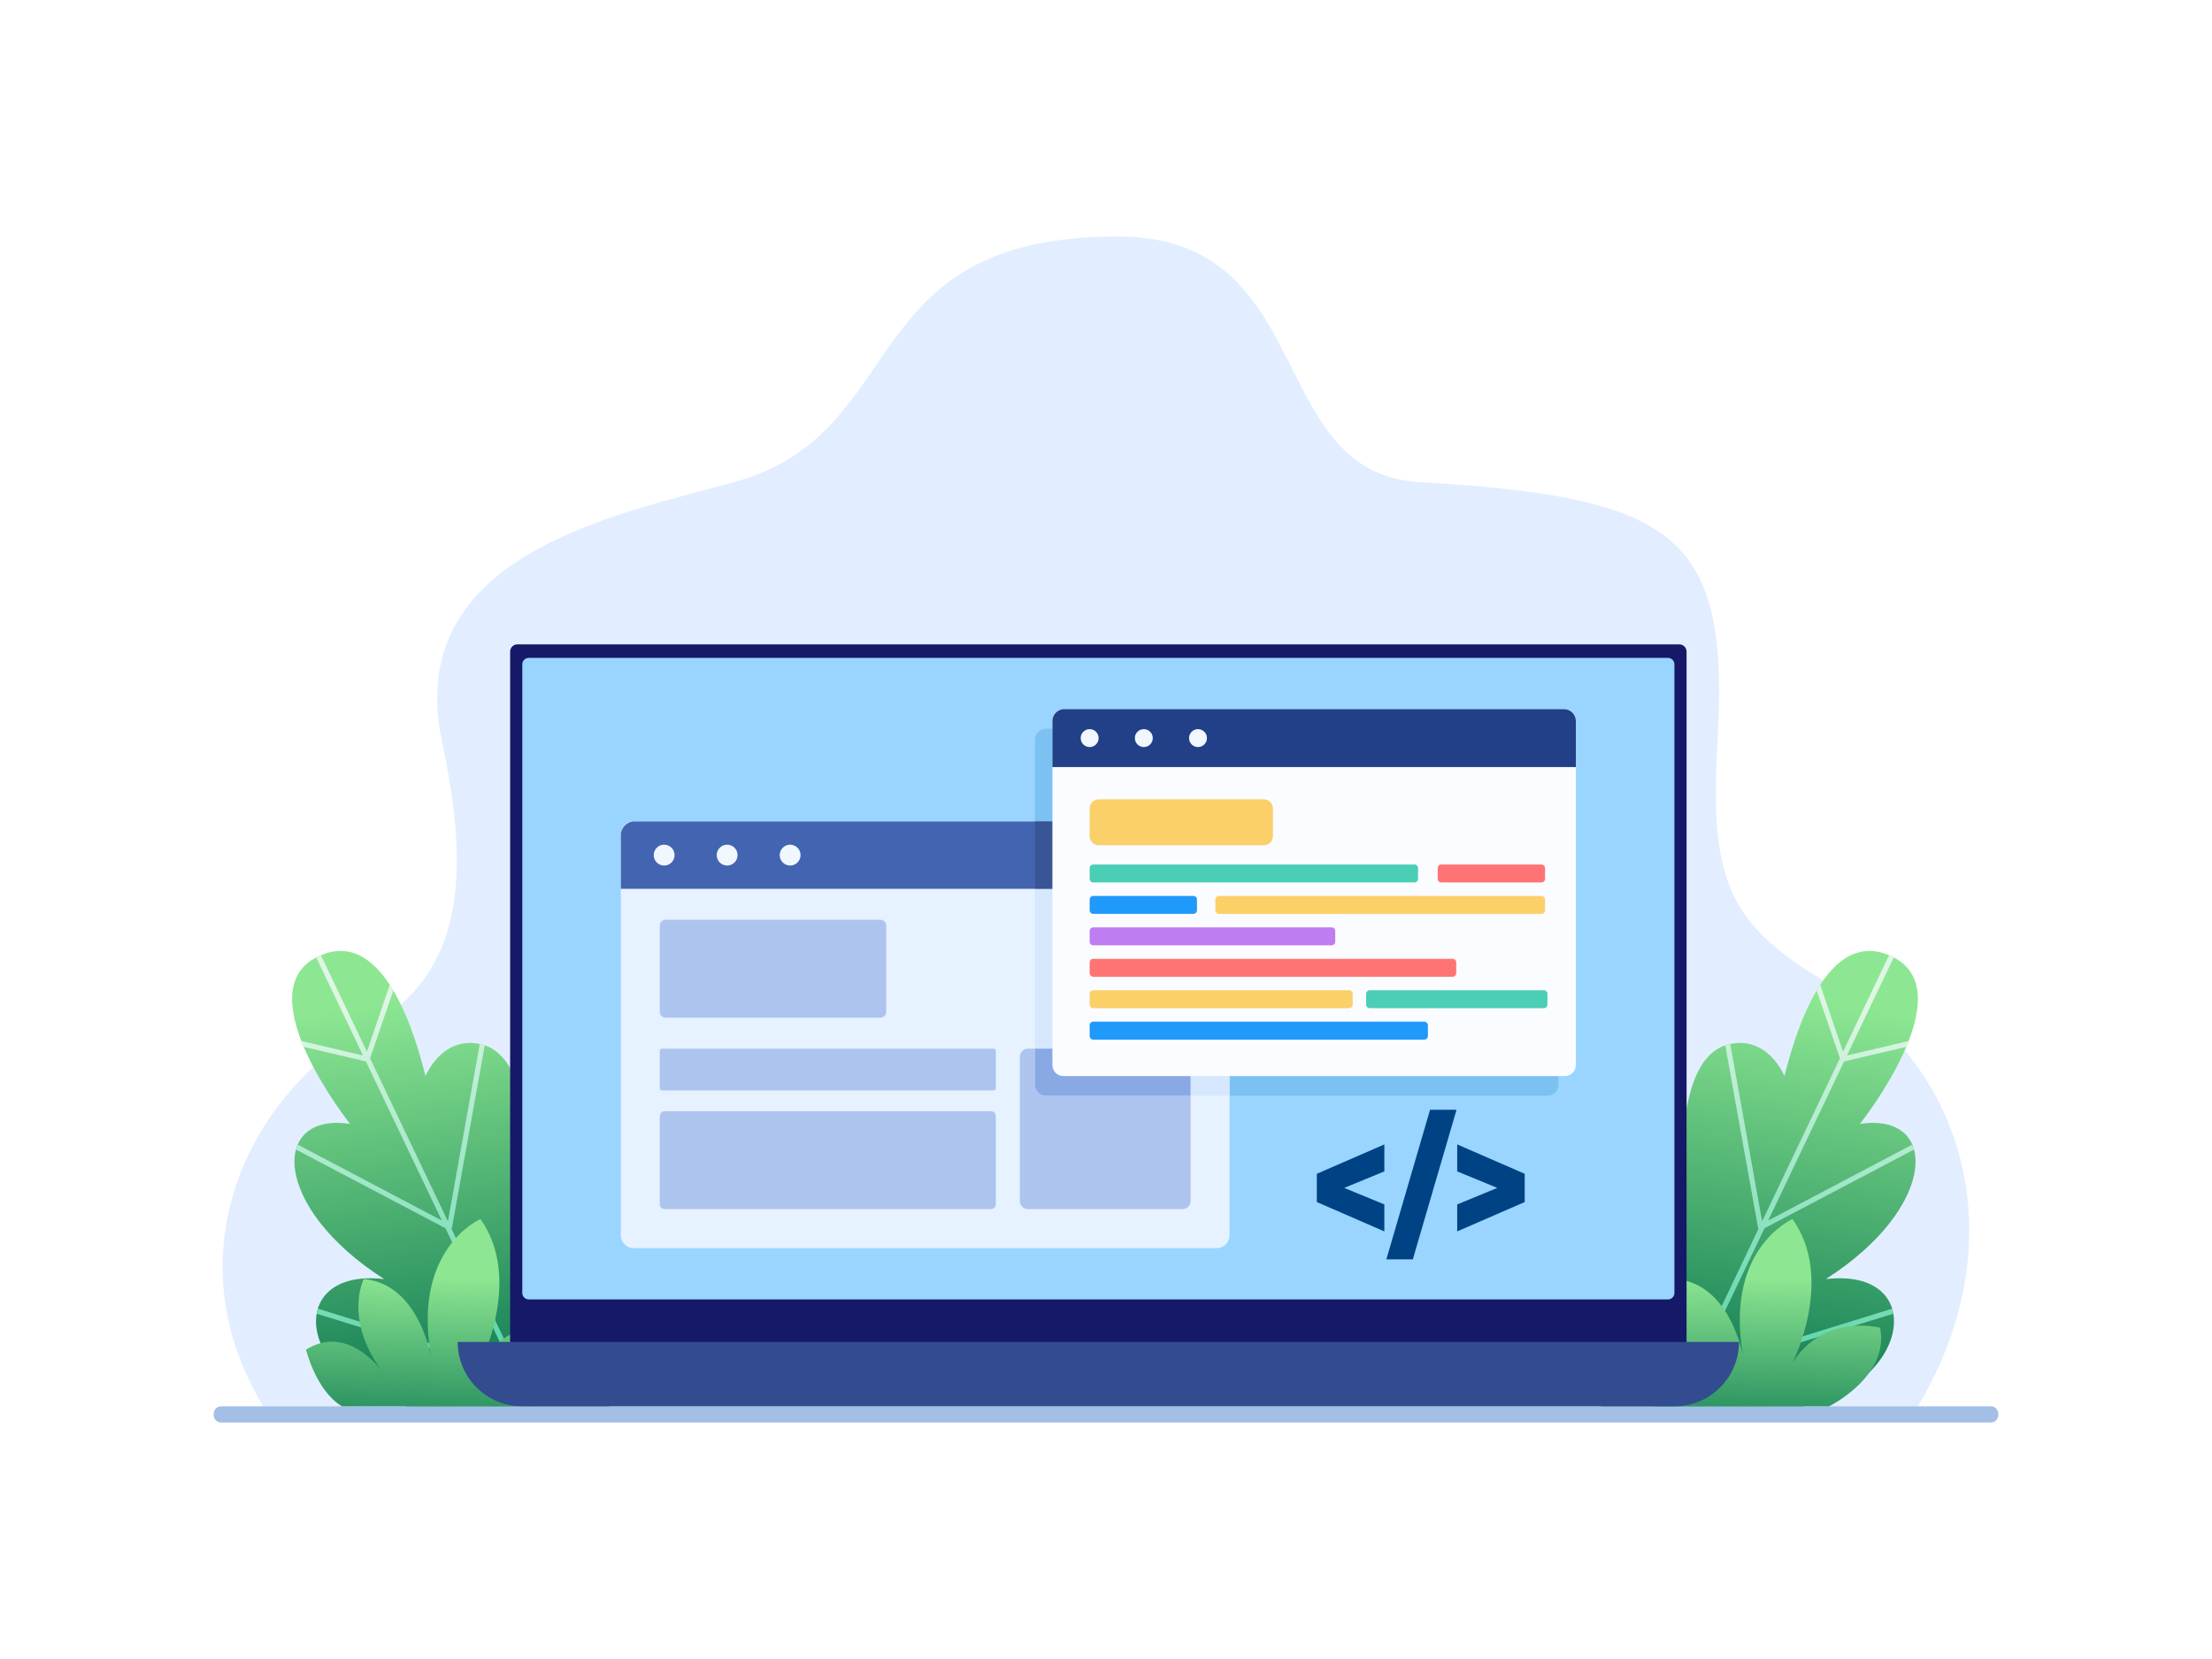 <?xml version="1.0" encoding="UTF-8" standalone="no"?>
<!DOCTYPE svg PUBLIC "-//W3C//DTD SVG 1.1//EN" "http://www.w3.org/Graphics/SVG/1.1/DTD/svg11.dtd">
<svg width="100%" height="100%" viewBox="0 0 4000 3000" version="1.1" xmlns="http://www.w3.org/2000/svg" xmlns:xlink="http://www.w3.org/1999/xlink" xml:space="preserve" xmlns:serif="http://www.serif.com/" style="fill-rule:evenodd;clip-rule:evenodd;stroke-linejoin:round;stroke-miterlimit:2;">
    <rect x="0" y="0" width="4000" height="3000" fill="#808080" stroke="none"/>
    <rect id="Web-18" serif:id="Web 18" x="0" y="0" width="4000" height="3000" style="fill:none;"/>
    <g id="Web-181" serif:id="Web 18">
        <rect x="0" y="0" width="4000" height="3000" style="fill:white;"/>
        <g id="Back">
            <path d="M3468.18,2542.99c166.788,-277.986 108.972,-602.157 -174.945,-772.503c-171.136,-102.68 -201.327,-186.666 -187.4,-428.81c21.322,-370.725 -67.641,-442.786 -538.788,-469.884c-282.405,-16.243 -181.317,-444.171 -545.95,-444.171c-482.531,0 -369.008,354.868 -693.536,444.171c-219.629,60.437 -599.785,133.192 -528.126,469.884c50.49,237.23 40.994,419.044 -133.462,515.974c-215.163,119.548 -357.029,407.353 -190.242,685.339l2992.45,-0Z" style="fill:rgb(226,238,255);"/>
            <path d="M3613.55,2556.51c0,-7.459 -6.055,-13.514 -13.514,-13.514l-3200.08,-0c-7.459,-0 -13.514,6.055 -13.514,13.514l-0,2.351c-0,7.459 6.055,13.515 13.514,13.515l3200.08,-0c7.459,-0 13.514,-6.056 13.514,-13.515l0,-2.351Z" style="fill:rgb(164,191,230);"/>
            <path d="M735.359,2542.99c-196.674,-43.458 -223.821,-251.114 -40.646,-229.973c-204.388,-130.777 -204.988,-302.609 -61.625,-280.588c0,-0 -188.28,-236.969 -60.313,-301.567c121.938,-61.555 179.629,146.85 196.674,215.03c-0,0 29.642,-73.549 99.648,-57.691c94.928,21.503 81.816,208.868 94.928,271.803c-0,0 40.916,-42.628 102.533,-27.534c134.356,32.913 34.614,410.52 34.614,410.52l-365.813,-0Z" style="fill:url(#_Linear1);"/>
            <path d="M663.504,1901.69l41.386,-120.825c2.171,3.319 4.286,6.72 6.346,10.191l-42.005,122.633l140.699,294.805l57.65,-320.616c0.497,0.104 1.006,0.215 1.517,0.331c2.582,0.585 5.084,1.293 7.498,2.114l-59.348,330.058c-0.12,0.671 -0.385,1.298 -0.765,1.842l121.026,253.586l126.811,-343.856c0.738,0.165 1.487,0.341 2.239,0.525c2.324,0.57 4.578,1.242 6.745,2.008l-129.546,351.274c-0.195,0.53 -0.478,1.004 -0.826,1.411l26.644,55.827l-10.312,-0l-26.78,-56.114l-359.87,-111.282c0.53,-3.095 1.243,-6.126 2.139,-9.079l352.277,108.934l-121.386,-254.34l-270.417,-142.419c0.314,-1.152 0.654,-2.287 1.021,-3.405l2.711,-5.147l259.98,136.922l-137.288,-287.658l-112.386,-26.371c-1.485,-3.511 -2.916,-7.035 -4.285,-10.565l111.534,26.172l-84.628,-177.321c0.303,-0.157 0.595,-0.307 0.89,-0.455c2.536,-1.28 5.045,-2.444 7.535,-3.498l83.194,174.318Z" style="fill:url(#_Linear2);"/>
            <path d="M3261.03,2542.99c196.674,-43.458 223.821,-251.114 40.646,-229.973c204.387,-130.777 204.988,-302.609 61.624,-280.588c0,-0 188.28,-236.969 60.314,-301.567c-121.938,-61.555 -179.629,146.85 -196.674,215.03c-0,0 -29.643,-73.549 -99.648,-57.691c-94.928,21.503 -81.817,208.868 -94.928,271.803c-0,0 -40.917,-42.628 -102.533,-27.534c-134.356,32.913 -34.615,410.52 -34.615,410.52l365.814,-0Z" style="fill:url(#_Linear3);"/>
            <path d="M3332.88,1901.69l-41.385,-120.825c-2.171,3.319 -4.286,6.72 -6.346,10.191l42.004,122.633l-140.698,294.805l-57.65,-320.616c-0.497,0.104 -1.006,0.215 -1.517,0.331c-2.582,0.585 -5.084,1.293 -7.499,2.114l59.348,330.058c0.121,0.671 0.385,1.298 0.766,1.842l-121.027,253.586l-126.81,-343.856c-0.739,0.165 -1.487,0.341 -2.239,0.525c-2.325,0.57 -4.579,1.242 -6.746,2.008l129.547,351.274c0.195,0.53 0.478,1.004 0.825,1.411l-26.643,55.827l10.311,-0l26.781,-56.114l359.87,-111.282c-0.53,-3.095 -1.244,-6.126 -2.14,-9.079l-352.276,108.934l121.386,-254.34l270.417,-142.419c-0.314,-1.152 -0.655,-2.287 -1.021,-3.405l-2.711,-5.147l-259.98,136.922l137.287,-287.658l112.387,-26.371c1.484,-3.511 2.915,-7.035 4.285,-10.565l-111.534,26.172l84.628,-177.321c-0.303,-0.157 -0.596,-0.307 -0.89,-0.455c-2.536,-1.28 -5.045,-2.444 -7.535,-3.498l-83.195,174.318Z" style="fill:url(#_Linear4);"/>
            <path d="M3307.49,2542.99c-0,-0 109.613,-53.262 92.45,-141.983c-0,0 -101.415,-27.237 -158.464,63.383c-0,0 77.107,-151.478 -0,-259.917c-0,0 -128.904,55.153 -87,259.917c0,0 -19.636,-142.169 -123.932,-151.478c0,0 -39.556,76.702 40.745,176.816c-0,0 -64.079,-99.93 -145.265,-49.17c0,-0 18.335,74.616 64.964,102.432l316.502,-0Z" style="fill:url(#_Linear5);"/>
            <path d="M934.773,2542.99c-0,-0 109.613,-53.262 92.45,-141.983c-0,0 -101.415,-27.237 -158.464,63.383c-0,0 77.106,-151.478 -0,-259.917c-0,0 -128.904,55.153 -87,259.917c0,0 -19.637,-142.169 -123.932,-151.478c0,0 -39.556,76.702 40.745,176.816c-0,0 -64.08,-99.93 -145.265,-49.17c0,-0 18.334,74.616 64.964,102.432l316.502,-0Z" style="fill:url(#_Linear6);"/>
        </g>
        <g id="Front">
            <path d="M3049.83,1178.33c-0,-7.259 -5.894,-13.153 -13.153,-13.153l-2101.05,0c-7.259,0 -13.152,5.894 -13.152,13.153l-0,1288.95c-0,7.259 5.893,13.152 13.152,13.152l2101.05,0c7.259,0 13.153,-5.893 13.153,-13.152l-0,-1288.95Z" style="fill:rgb(22,24,104);"/>
            <path d="M3027.86,1201.28c0,-6.402 -5.198,-11.6 -11.6,-11.6l-2060.2,-0c-6.402,-0 -11.6,5.198 -11.6,11.6l0,1136.83c0,6.402 5.198,11.6 11.6,11.6l2060.2,0c6.402,0 11.6,-5.198 11.6,-11.6l0,-1136.83Z" style="fill:rgb(153,213,255);"/>
            <g>
                <path d="M2818.14,1337.78c0,-10.988 -8.92,-19.908 -19.908,-19.908l-906.736,-0c-10.988,-0 -19.908,8.92 -19.908,19.908l-0,623.784c-0,10.988 8.92,19.908 19.908,19.908l906.736,0c10.988,0 19.908,-8.92 19.908,-19.908l0,-623.784Z" style="fill:rgb(123,193,242);"/>
                <path d="M2223.37,1508.54c-0,-12.777 -10.373,-23.15 -23.15,-23.15l-1054.4,-0c-12.777,-0 -23.151,10.373 -23.151,23.15l0,725.372c0,12.777 10.374,23.151 23.151,23.151l1054.4,-0c12.777,-0 23.15,-10.374 23.15,-23.151l-0,-725.372Z" style="fill:rgb(230,242,255);"/>
                <path d="M1122.67,1607.24l1100.71,0l-0,-97.115c-0,-13.648 -11.08,-24.728 -24.728,-24.728l-1051.25,-0c-13.647,-0 -24.728,11.08 -24.728,24.728l0,97.115Z" style="fill:rgb(67,100,177);"/>
                <circle cx="1200.98" cy="1546.32" r="18.861" style="fill:rgb(240,247,255);"/>
                <circle cx="1314.89" cy="1546.32" r="18.861" style="fill:rgb(240,247,255);"/>
                <circle cx="1428.81" cy="1546.32" r="18.861" style="fill:rgb(240,247,255);"/>
                <path d="M1602.55,1673.9c0,-5.863 -4.76,-10.623 -10.623,-10.623l-388.213,0c-5.863,0 -10.623,4.76 -10.623,10.623l-0,155.81c-0,5.863 4.76,10.624 10.623,10.624l388.213,-0c5.863,-0 10.623,-4.761 10.623,-10.624l0,-155.81Z" style="fill:rgb(173,196,238);"/>
                <path d="M1800.77,1900.14c-0,-2.084 -1.692,-3.775 -3.776,-3.775l-600.122,-0c-2.084,-0 -3.775,1.691 -3.775,3.775l-0,67.96c-0,2.084 1.691,3.776 3.775,3.776l600.122,0c2.084,0 3.776,-1.692 3.776,-3.776l-0,-67.96Z" style="fill:rgb(173,196,238);"/>
                <path d="M1800.77,2018.24c-0,-4.886 -3.967,-8.853 -8.853,-8.853l-589.967,0c-4.887,0 -8.853,3.967 -8.853,8.853l-0,159.351c-0,4.886 3.966,8.853 8.853,8.853l589.967,-0c4.886,-0 8.853,-3.967 8.853,-8.853l-0,-159.351Z" style="fill:rgb(173,196,238);"/>
                <path d="M2152.95,1910.87c-0,-8.005 -6.499,-14.503 -14.504,-14.503l-279.684,-0c-8.005,-0 -14.504,6.498 -14.504,14.503l-0,261.066c-0,8.005 6.499,14.504 14.504,14.504l279.684,-0c8.005,-0 14.504,-6.499 14.504,-14.504l-0,-261.066Z" style="fill:rgb(173,196,238);"/>
                <path d="M1871.59,1607.24l-0,354.322c-0,10.988 8.92,19.908 19.908,19.908l331.873,0l-0,-362.178c-0,-12.777 -351.781,-12.052 -351.781,-12.052Z" style="fill:rgb(213,232,254);"/>
                <path d="M1871.59,1896.37l-0,65.193c-0,10.988 8.92,19.908 19.908,19.908l261.448,0l-0,-70.598c-0,-8.005 -6.499,-14.503 -14.504,-14.503l-266.852,-0Z" style="fill:rgb(137,169,228);"/>
                <path d="M1871.59,1485.39l-0,121.843l351.781,0l-0,-97.115c-0,-13.648 -11.08,-24.728 -24.728,-24.728l-327.053,-0Z" style="fill:rgb(56,85,149);"/>
            </g>
            <g>
                <path d="M2849.64,1302.23c0,-10.988 -8.92,-19.908 -19.908,-19.908l-906.736,-0c-10.988,-0 -19.908,8.92 -19.908,19.908l-0,623.784c-0,10.988 8.92,19.908 19.908,19.908l906.736,0c10.988,0 19.908,-8.92 19.908,-19.908l0,-623.784Z" style="fill:rgb(250,252,255);"/>
                <path d="M1903.09,1387.1l946.552,-0l0,-83.514c0,-11.737 -9.528,-21.265 -21.265,-21.265l-904.022,-0c-11.737,-0 -21.265,9.528 -21.265,21.265l-0,83.514Z" style="fill:rgb(33,64,136);"/>
                <circle cx="1970.43" cy="1334.71" r="16.219" style="fill:rgb(240,247,255);"/>
                <circle cx="2068.39" cy="1334.71" r="16.219" style="fill:rgb(240,247,255);"/>
                <circle cx="2166.35" cy="1334.71" r="16.219" style="fill:rgb(240,247,255);"/>
                <path d="M2301.87,1462.07c0,-9.175 -7.449,-16.624 -16.624,-16.624l-298.19,0c-9.175,0 -16.624,7.449 -16.624,16.624l0,49.873c0,9.175 7.449,16.624 16.624,16.624l298.19,-0c9.175,-0 16.624,-7.449 16.624,-16.624l0,-49.873Z" style="fill:rgb(251,208,104);"/>
                <path d="M2564.29,1569.78c0,-3.581 -2.907,-6.488 -6.488,-6.488l-580.879,-0c-3.581,-0 -6.488,2.907 -6.488,6.488l0,19.463c0,3.581 2.907,6.488 6.488,6.488l580.879,-0c3.581,-0 6.488,-2.907 6.488,-6.488l0,-19.463Z" style="fill:rgb(74,207,182);"/>
                <path d="M2793.92,1569.78c0,-3.581 -2.907,-6.488 -6.487,-6.488l-181.108,-0c-3.58,-0 -6.488,2.907 -6.488,6.488l0,19.463c0,3.581 2.908,6.488 6.488,6.488l181.108,-0c3.58,-0 6.487,-2.907 6.487,-6.488l0,-19.463Z" style="fill:rgb(254,116,116);"/>
                <path d="M2164.52,1626.63c0,-3.581 -2.907,-6.488 -6.488,-6.488l-181.107,-0c-3.581,-0 -6.488,2.907 -6.488,6.488l0,19.463c0,3.581 2.907,6.488 6.488,6.488l181.107,-0c3.581,-0 6.488,-2.907 6.488,-6.488l0,-19.463Z" style="fill:rgb(31,153,250);"/>
                <path d="M2793.92,1626.63c0,-3.581 -2.907,-6.488 -6.487,-6.488l-583.135,-0c-3.581,-0 -6.488,2.907 -6.488,6.488l0,19.463c0,3.581 2.907,6.488 6.488,6.488l583.135,-0c3.58,-0 6.487,-2.907 6.487,-6.488l0,-19.463Z" style="fill:rgb(251,208,104);"/>
                <path d="M2446.09,1797.16c-0,-3.581 -2.907,-6.488 -6.488,-6.488l-462.682,0c-3.581,0 -6.488,2.907 -6.488,6.488l0,19.463c0,3.581 2.907,6.488 6.488,6.488l462.682,-0c3.581,-0 6.488,-2.907 6.488,-6.488l-0,-19.463Z" style="fill:rgb(251,208,104);"/>
                <path d="M2798.27,1797.16c-0,-3.581 -2.907,-6.488 -6.488,-6.488l-314.878,0c-3.581,0 -6.488,2.907 -6.488,6.488l0,19.463c0,3.581 2.907,6.488 6.488,6.488l314.878,-0c3.581,-0 6.488,-2.907 6.488,-6.488l-0,-19.463Z" style="fill:rgb(74,207,182);"/>
                <path d="M2414.56,1683.47c0,-3.581 -2.907,-6.488 -6.488,-6.488l-431.15,-0c-3.581,-0 -6.488,2.907 -6.488,6.488l0,19.463c0,3.581 2.907,6.488 6.488,6.488l431.15,-0c3.581,-0 6.488,-2.907 6.488,-6.488l0,-19.463Z" style="fill:rgb(192,124,241);"/>
                <path d="M2633.31,1740.31c0,-3.581 -2.907,-6.488 -6.487,-6.488l-649.901,-0c-3.581,-0 -6.488,2.907 -6.488,6.488l0,19.463c0,3.581 2.907,6.488 6.488,6.488l649.901,-0c3.58,-0 6.487,-2.907 6.487,-6.488l0,-19.463Z" style="fill:rgb(254,116,116);"/>
                <path d="M2582.07,1854c-0,-3.581 -2.907,-6.488 -6.488,-6.488l-598.662,0c-3.581,0 -6.488,2.907 -6.488,6.488l0,19.463c0,3.581 2.907,6.488 6.488,6.488l598.662,0c3.581,0 6.488,-2.907 6.488,-6.488l-0,-19.463Z" style="fill:rgb(31,153,250);"/>
            </g>
            <path d="M2506.96,2277.3l47.886,-0l79.011,-270.459l-47.885,0l-79.012,270.459Zm-3.622,-207.833l-122.107,53.104l0,51.094l122.107,53.103l0,-48.797l-72.546,-29.853l72.546,-29.853l0,-48.798Zm131.746,0l0,48.798l72.546,29.853l-72.546,29.853l0,48.797l122.107,-53.103l0,-51.094l-122.107,-53.104Z" style="fill:rgb(0,67,133);fill-rule:nonzero;"/>
            <path d="M3144.65,2426.7l-2316.98,-0l-0,0.001c-0,64.226 52.065,116.291 116.29,116.291c395.885,-0 1688.52,-0 2084.4,-0c64.226,-0 116.291,-52.065 116.291,-116.291l-0,-0.001Z" style="fill:rgb(50,76,143);"/>
        </g>
    </g>
    <defs>
        <linearGradient id="_Linear1" x1="0" y1="0" x2="1" y2="0" gradientUnits="userSpaceOnUse" gradientTransform="matrix(114.324,748.504,-902.557,137.854,796.602,1794.49)"><stop offset="0" style="stop-color:rgb(141,231,146);stop-opacity:1"/><stop offset="1" style="stop-color:rgb(10,118,80);stop-opacity:1"/></linearGradient>
        <linearGradient id="_Linear2" x1="0" y1="0" x2="1" y2="-0.031" gradientUnits="userSpaceOnUse" gradientTransform="matrix(101.08,741.474,-797.998,136.559,772.529,1801.52)"><stop offset="0" style="stop-color:rgb(222,246,228);stop-opacity:1"/><stop offset="1" style="stop-color:rgb(73,208,160);stop-opacity:1"/></linearGradient>
        <linearGradient id="_Linear3" x1="0" y1="0" x2="1" y2="0" gradientUnits="userSpaceOnUse" gradientTransform="matrix(-114.324,748.504,902.557,137.854,3199.79,1794.49)"><stop offset="0" style="stop-color:rgb(141,231,146);stop-opacity:1"/><stop offset="1" style="stop-color:rgb(10,118,80);stop-opacity:1"/></linearGradient>
        <linearGradient id="_Linear4" x1="0" y1="0" x2="1" y2="-0.031" gradientUnits="userSpaceOnUse" gradientTransform="matrix(-101.08,741.474,797.998,136.559,3223.86,1801.52)"><stop offset="0" style="stop-color:rgb(222,246,228);stop-opacity:1"/><stop offset="1" style="stop-color:rgb(73,208,160);stop-opacity:1"/></linearGradient>
        <linearGradient id="_Linear5" x1="0" y1="0" x2="1" y2="0.091" gradientUnits="userSpaceOnUse" gradientTransform="matrix(-89.951,323.162,739.05,50.667,3237.01,2310.64)"><stop offset="0" style="stop-color:rgb(141,231,146);stop-opacity:1"/><stop offset="1" style="stop-color:rgb(10,118,80);stop-opacity:1"/></linearGradient>
        <linearGradient id="_Linear6" x1="0" y1="0" x2="1" y2="0.091" gradientUnits="userSpaceOnUse" gradientTransform="matrix(-89.951,323.162,739.05,50.667,864.293,2310.64)"><stop offset="0" style="stop-color:rgb(141,231,146);stop-opacity:1"/><stop offset="1" style="stop-color:rgb(10,118,80);stop-opacity:1"/></linearGradient>
    </defs>
</svg>
